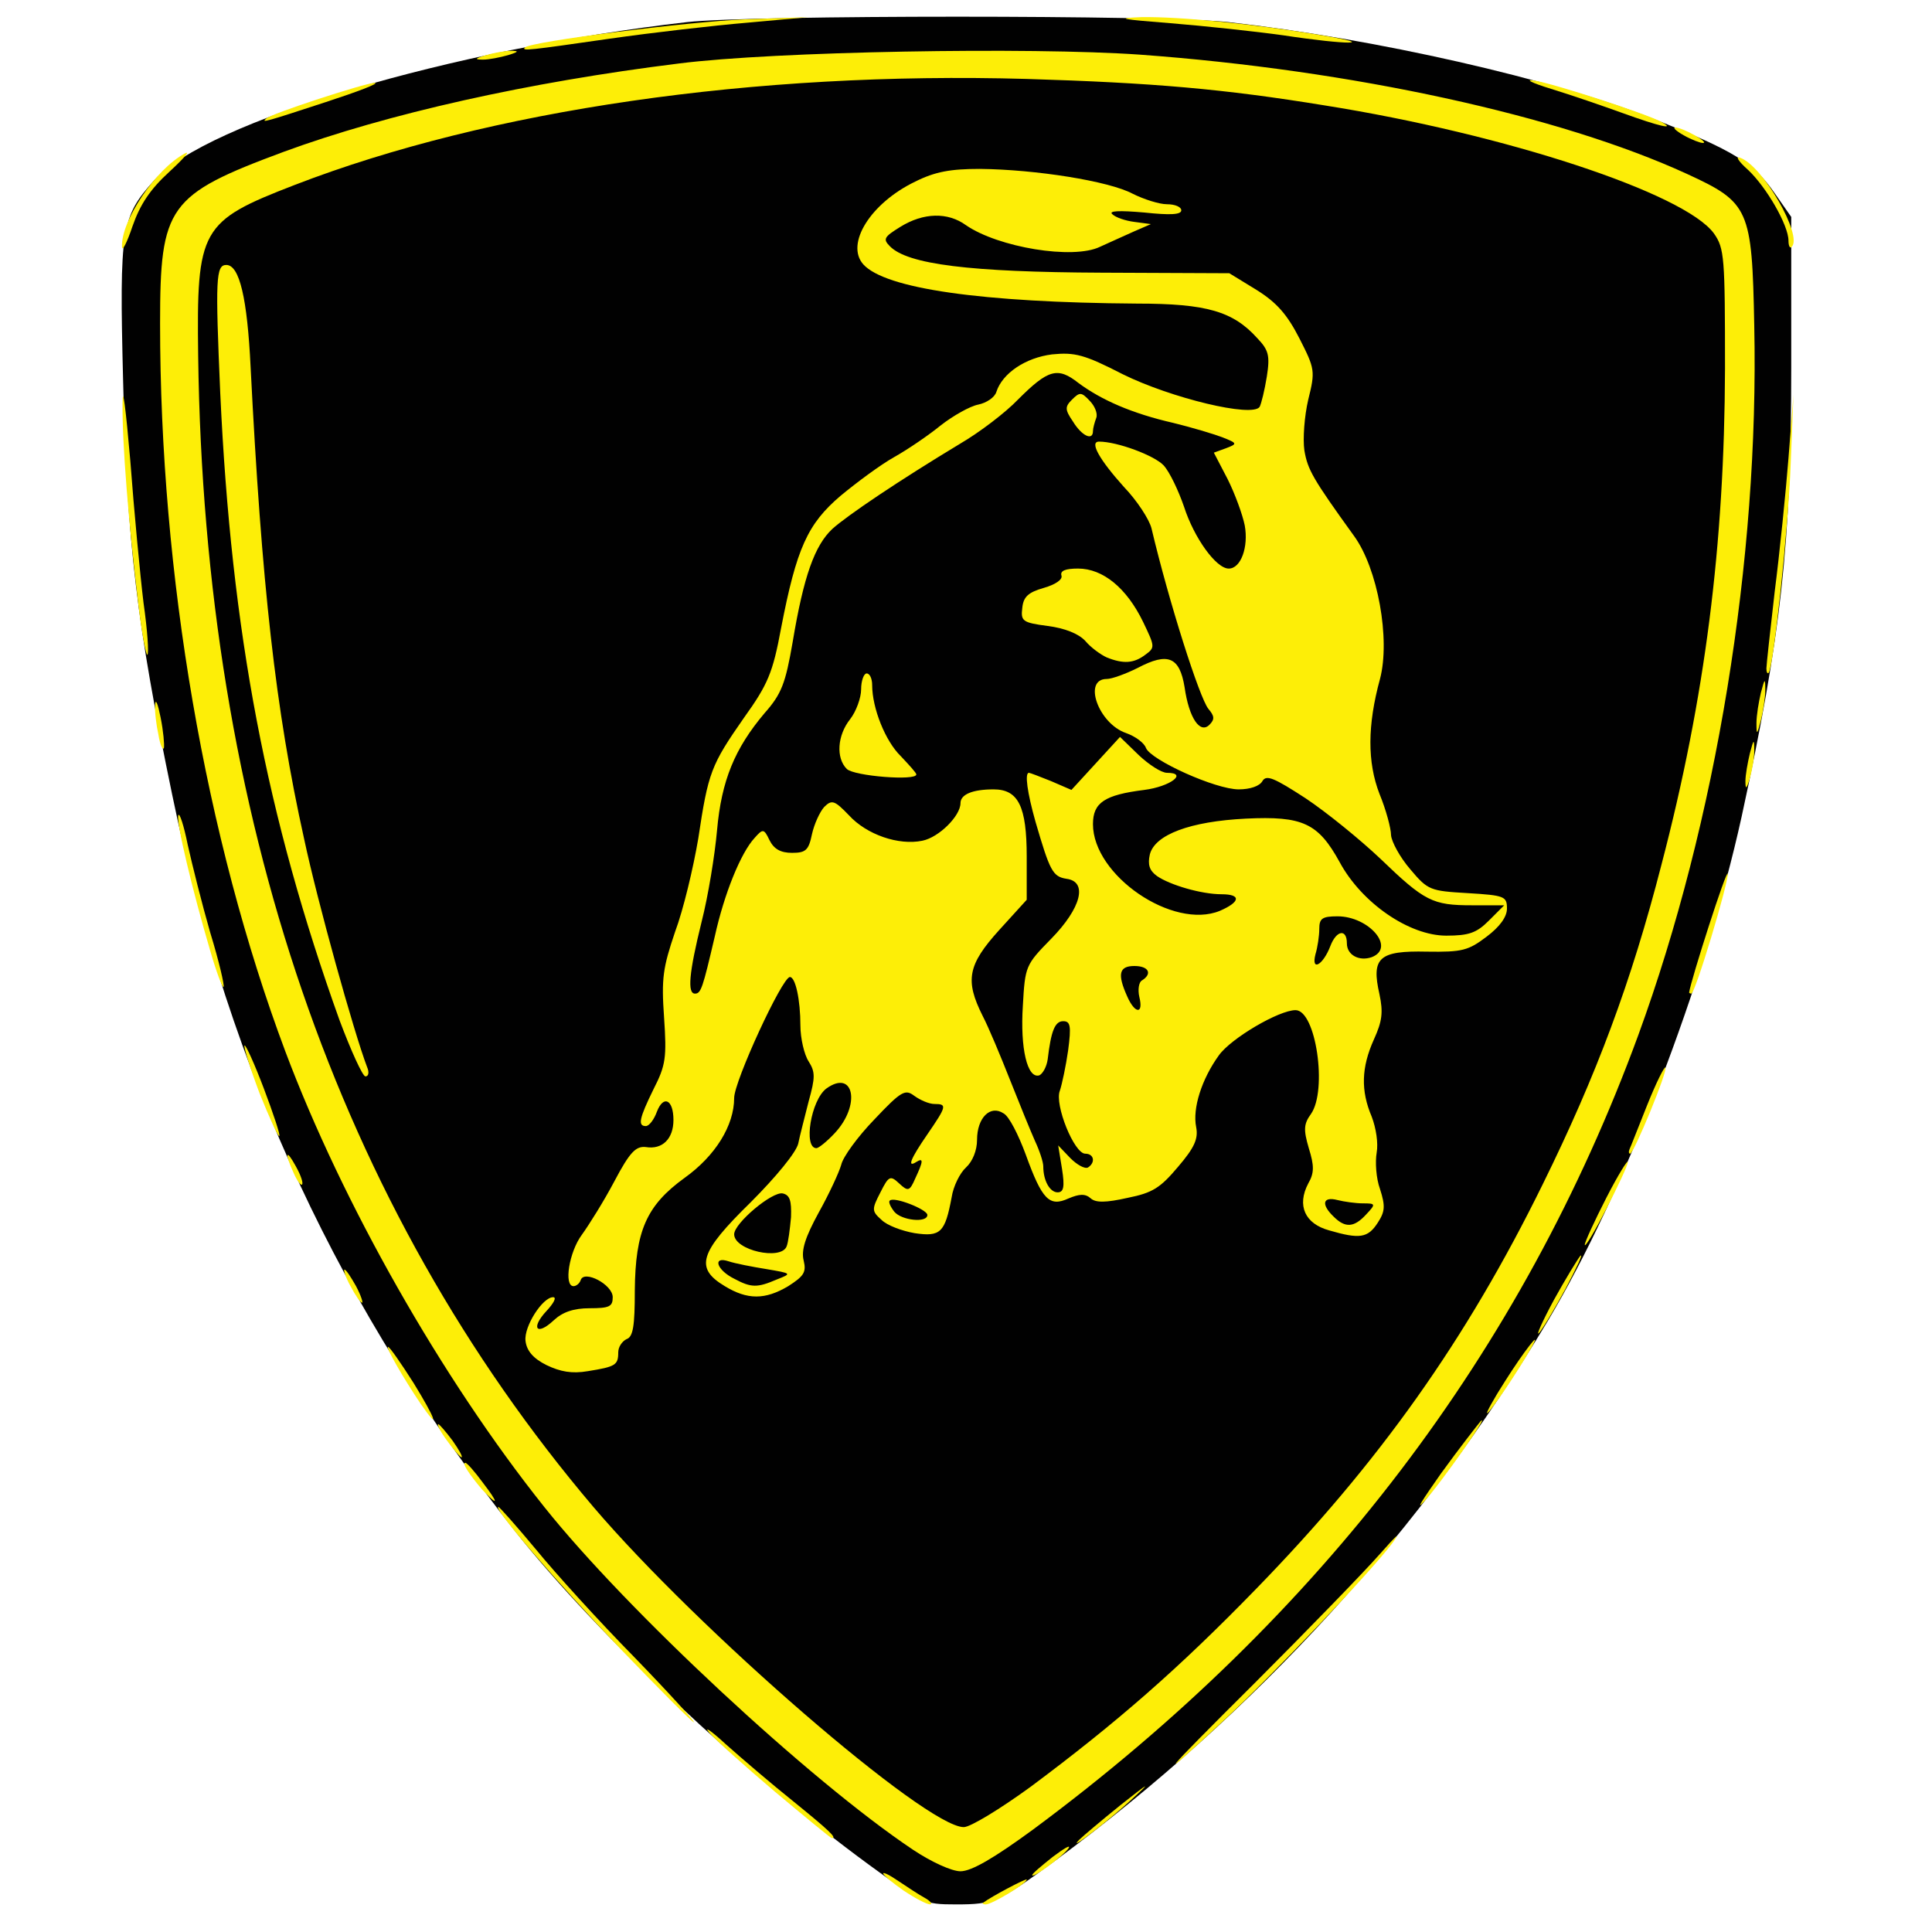 <?xml version="1.0" encoding="utf-8"?>
<!DOCTYPE svg PUBLIC "-//W3C//DTD SVG 1.0//EN" "http://www.w3.org/TR/2001/REC-SVG-20010904/DTD/svg10.dtd">
<svg version="1.0" xmlns="http://www.w3.org/2000/svg" width="32px" height="32px" viewBox="0 0 350 350" preserveAspectRatio="xMidYMid meet">
 <g fill="#010101">
  <path d="M157.4 337.8 c-22.4 -16.4 -49.1 -41.5 -64 -60.3 -31.7 -40.1 -51.8 -83.2 -62.2 -133.5 -6.4 -30.9 -8.2 -45.5 -8.9 -75.1 -0.7 -27.6 -0.3 -29.6 5.6 -36.2 9.6 -10.7 53.9 -23.8 96.6 -28.7 11.6 -1.3 86.3 -1.3 98 0 26.5 3 58.9 10.3 77.2 17.6 14.4 5.7 18 7.9 21.8 13.4 l3 4.3 0 27.1 c0 32.1 -1.8 48.5 -9 81.6 -6.6 30 -21.2 68 -35.1 91.3 -22.8 38 -52.6 70.7 -89.4 97.9 -10.1 7.4 -11 7.8 -17.8 7.8 -5.9 0 -6.2 -0.2 -15.8 -7.2z m-48.6 -95.5 c0.4 -2.8 -2.2 -3.1 -5 -0.6 -2.7 2.4 -2.2 3.5 1.5 3.1 2.4 -0.2 3.3 -0.8 3.5 -2.5z m3.2 -16.2 c0 -1.6 0.3 -3.8 0.6 -4.8 0.3 -1 -0.5 0 -1.9 2.2 -1.8 2.8 -2.2 4.2 -1.4 4.7 2.1 1.3 2.7 0.9 2.7 -2.1z m97.7 -16.9 c2.3 -2.6 3.2 -4.7 3.3 -7.1 0 -4.6 1.8 -9.8 4.8 -13.9 3 -4.2 11.3 -8.2 16.9 -8.2 4.1 0 4.5 0.3 5.9 3.5 1.5 3.6 2 18.1 0.6 20.2 -0.4 0.6 -0.6 3.2 -0.4 5.7 0.4 4.1 0.7 4.6 2.9 4.6 2.4 0 2.5 -0.1 1.9 -5.2 -1.7 -13.8 -1.7 -18.5 -0.2 -22.2 0.9 -2.1 1.3 -4.9 0.9 -6.6 -0.5 -3 -0.6 -3 -5.9 -2.4 l-5.4 0.7 0 -3 c0 -1.7 0.3 -5.1 0.6 -7.7 0.6 -4 1 -4.6 3 -4.6 2.9 0 2.9 -0.1 0.4 -5 -2.7 -5.3 -6.6 -7.2 -13.3 -6.5 -2.8 0.4 -7.2 1.3 -9.6 2.2 l-4.4 1.6 2.7 1.4 c1.5 0.8 4.9 1.7 7.6 2 5 0.6 5 0.6 5 4.3 0 3.2 -0.4 3.9 -3 5 -1.8 0.7 -5.6 1.1 -9.4 0.8 -5.3 -0.3 -7.3 -1 -10.9 -3.6 l-4.5 -3.2 -0.6 3.3 c-0.4 1.8 -2.5 5.1 -5 7.7 -2.4 2.5 -4.6 5.5 -4.9 6.8 -0.5 2 -0.2 2.2 3.9 2.2 l4.4 0 -0.1 4.8 c0 2.6 -0.4 6.5 -0.8 8.7 -0.8 4.4 1.3 10.5 3.6 10.5 0.9 0 1.3 1.4 1.3 4.1 0 4 0.1 4.1 2.8 3.5 1.5 -0.4 4.1 -2.4 5.9 -4.4z m-35.9 -3.7 c-0.3 -0.3 -1.3 0.7 -2.3 2.2 l-1.7 2.8 2.3 -2.2 c1.2 -1.2 2 -2.5 1.7 -2.8z m-45.8 -2.5 c1.1 -2.1 2 -5.3 2 -7.1 0 -1.8 2.1 -7.2 4.7 -12.5 4.7 -9.3 4.8 -9.4 8.4 -9.4 4.1 0 4.9 1.3 4.9 8.7 0 5.8 2.7 10.3 6.3 10.3 1.9 0 3 0.7 3.6 2.2 0.6 1.8 0.9 1.9 1.4 0.5 0.8 -2.1 6.6 -2.3 9.3 -0.2 1 0.8 2.7 1.5 3.7 1.5 0.9 0 1.7 0.7 1.7 1.6 0 1.2 0.3 1.4 1.3 0.6 0.6 -0.5 2 -1.1 2.9 -1.3 1.4 -0.4 1.2 -1.4 -1.8 -7.8 -2.6 -5.7 -3.4 -8.7 -3.4 -13.2 0 -5.6 0.2 -6.1 5 -11.4 4.5 -5 5 -6 5 -10.3 0 -5.3 -2.2 -9.4 -4.5 -8.6 -0.8 0.4 -1.5 1.2 -1.5 2 0 0.7 -1 2.5 -2.2 3.9 -1.8 2 -3.5 2.7 -7.8 3.1 -5.1 0.6 -8.3 -0.1 -15.2 -3 -1.3 -0.6 -1.7 -0.1 -2 2.1 -0.3 2.7 -0.5 2.8 -6.5 3.1 l-6.2 0.3 -1.9 5.2 c-1.1 2.9 -2.3 6.8 -2.7 8.7 -2.1 10.6 -2.3 11 -6.1 11 -2.9 0 -3.4 0.3 -3 1.8 0.2 0.9 0.8 6.3 1.1 12 0.4 5.6 0.9 10.2 1.1 10.2 0.2 0 1.3 -1.8 2.4 -4z m67 -52 c0 -4.3 -0.3 -5 -2 -5 -1.7 0 -1.9 0.5 -1.3 3.3 0.6 3.3 2 6.7 2.8 6.7 0.3 0 0.5 -2.2 0.5 -5z m50.5 -15.7 c0.1 -6 0.6 -12.4 1.2 -14.4 1.6 -5.5 -0.7 -16 -4.6 -21.3 -8.9 -11.7 -8.6 -10.9 -8.6 -23 0.1 -8.1 -0.1 -10 -0.7 -7.1 -1.6 7.9 -1.8 8.5 -3.7 8.5 -2.5 0 -3.2 5.9 -1.5 10.9 1.6 4.4 1.8 12.5 0.4 15.2 -1.5 2.8 -8.6 2.6 -11.7 -0.3 -2.9 -2.7 -2.9 -1.6 0.1 6.3 1.3 3.5 2.7 8 3.1 9.9 0.4 1.9 1.4 4.2 2.2 5.2 0.9 1 1.3 3.1 1.1 5.5 -0.3 3.7 -0.4 3.8 -4.5 4.1 -4.7 0.4 -5.6 -0.6 -6.8 -7.4 l-0.6 -4.2 -4 1.7 c-2.1 0.9 -3.9 2 -3.9 2.4 0 0.4 1.6 1.5 3.5 2.3 2 0.8 3.8 2.1 4.2 3 0.3 0.8 3.5 2.9 7.1 4.5 5.9 2.8 6.7 3 7.7 1.5 2.1 -2.8 6.6 -1.9 13.5 2.8 3.6 2.5 6.5 4.5 6.5 4.5 0 0.1 0 -4.7 0 -10.6z m-41.5 -20.1 c0 -0.5 -1.6 -2.6 -3.5 -4.8 -2.3 -2.6 -3.7 -3.5 -4.2 -2.8 -0.4 0.7 -1.7 1.4 -2.8 1.7 -1.6 0.3 -1.4 0.6 1.2 1.2 1.7 0.4 4.2 1.8 5.4 3.1 2.3 2.4 3.9 3.1 3.9 1.6z m-171.3 -51.4 c-0.2 -2.4 -0.4 -0.7 -0.4 3.7 0 4.4 0.2 6.3 0.4 4.3 0.2 -2.1 0.2 -5.7 0 -8z m163.6 -22.2 c0.9 -0.7 1.7 -2.2 1.7 -3.3 0 -1.6 -1.2 -2.1 -7 -3.1 -8 -1.4 -17.6 -1.5 -20.5 -0.2 -1.6 0.7 -1.3 0.9 1.6 0.9 2 0.1 4.8 1 6.2 2.1 1.4 1.1 3.3 2 4.4 2.1 1 0 3.4 0.7 5.3 1.4 4.5 1.7 6.1 1.7 8.3 0.1z"/>
  <path d="M201.2 183.5 c-0.7 -1.4 -1.2 -4.6 -1.2 -7 l0 -4.5 5.5 0 c6.2 0 6.2 -0.1 4.9 9.4 -0.7 4.5 -0.7 4.6 -4.4 4.6 -3 0 -3.9 -0.5 -4.8 -2.5z"/>
 </g>
 <g fill="#fdee07">
  <path d="M163.7 342.5 c-2 -1.4 -3.7 -2.8 -3.7 -3.1 0 -0.3 1.2 0.3 2.8 1.4 1.5 1 3.6 2.4 4.7 3 1.1 0.6 1.5 1.2 1 1.2 -0.6 0 -2.7 -1.1 -4.8 -2.5z"/>
  <path d="M178.1 344.7 c1.6 -1.2 7.9 -4.5 7.9 -4.2 0 0.7 -6.3 4.5 -7.4 4.5 -0.5 0 -0.7 -0.1 -0.5 -0.3z"/>
  <path d="M187 339.7 c0 -0.3 1.7 -1.7 3.7 -3.3 2 -1.5 3.3 -2.3 2.9 -1.6 -0.8 1.3 -6.6 5.6 -6.6 4.9z"/>
  <path d="M165.4 335.1 c-18.7 -12.5 -51.9 -43.4 -66.8 -62.1 -18.6 -23.3 -36.6 -55.1 -46.9 -82.5 -14.5 -38.7 -22.7 -86.3 -22.7 -131.9 0 -21.3 1.4 -23.3 22.4 -31.1 18.8 -6.9 44.2 -12.6 71.6 -16 17.3 -2.2 63.6 -3 83.5 -1.6 38.4 2.8 76 11 99.1 21.6 11.3 5.2 11.8 6.3 12.2 27.5 0.9 42.3 -6.9 89.9 -21 128.5 -21 57.3 -57.4 105.2 -109.6 143.9 -7.1 5.2 -11.2 7.6 -13.2 7.6 -1.6 0 -5.3 -1.7 -8.6 -3.9z m21.3 -11.4 c15.7 -11.7 26.9 -21.5 40.8 -35.8 22.3 -22.9 38.1 -45.1 52 -73.4 9.7 -19.7 16 -36.5 21.5 -57.9 7.9 -30.2 11.4 -57.9 11.5 -89.8 0 -20.2 -0.1 -21.8 -2 -24.5 -5.3 -7.3 -37.8 -18 -70.5 -23.2 -18.4 -3 -31.1 -4.1 -54 -4.8 -49.2 -1.4 -97.4 5.6 -132.6 19.2 -17.1 6.6 -17.8 7.9 -17.5 31 1.1 83.4 25.3 153.9 71.6 208.5 19 22.3 60.2 58 67.1 58 1.2 0 6.6 -3.3 12.1 -7.3z"/>
  <path d="M99 247.3 c-2.4 -1.2 -3.6 -2.6 -3.8 -4.4 -0.3 -2.6 3.1 -7.9 5 -7.9 0.7 0 0.1 1.1 -1.2 2.5 -2.9 3.1 -1.8 4.6 1.3 1.7 1.6 -1.5 3.6 -2.2 6.5 -2.2 3.6 0 4.2 -0.3 4.2 -2 0 -2.3 -5.2 -5 -5.8 -3.1 -0.2 0.6 -0.8 1.1 -1.3 1.1 -1.8 0 -0.8 -6.2 1.5 -9.3 1.3 -1.8 4 -6.1 5.9 -9.7 2.8 -5.3 3.9 -6.4 5.7 -6.2 3 0.5 5 -1.5 5 -4.9 0 -3.7 -1.8 -4.6 -3 -1.5 -0.5 1.4 -1.4 2.6 -2 2.6 -1.5 0 -1.2 -1.4 1.4 -6.7 2.2 -4.3 2.4 -5.7 1.9 -13 -0.5 -7.1 -0.2 -9 2 -15.5 1.5 -4 3.3 -11.6 4.2 -16.9 1.8 -12 2.3 -13.3 8.3 -21.9 4.3 -6 5.2 -8.1 6.7 -16.2 2.8 -14.5 4.8 -18.9 10.8 -24 2.9 -2.4 7.2 -5.6 9.7 -7 2.5 -1.4 6.3 -4 8.5 -5.8 2.2 -1.7 5.2 -3.4 6.7 -3.7 1.5 -0.3 3 -1.3 3.3 -2.3 1.1 -3.4 5.3 -6.2 10.1 -6.8 4.1 -0.4 5.8 0 12.8 3.6 8.7 4.3 23.5 7.9 24.8 5.9 0.3 -0.6 0.9 -3 1.3 -5.5 0.6 -3.8 0.3 -4.8 -1.7 -6.9 -4.4 -4.9 -9.2 -6.3 -21.8 -6.3 -28.2 -0.2 -45.6 -2.7 -49.6 -7.1 -3.3 -3.7 1.3 -11.1 9.4 -15 3.6 -1.8 6.4 -2.3 11.7 -2.3 10.1 0.1 23.4 2.2 27.7 4.5 2 1 4.8 1.9 6.2 1.9 1.5 0 2.6 0.5 2.6 1.1 0 0.8 -2 0.9 -6.7 0.4 -4.6 -0.4 -6.5 -0.3 -5.8 0.3 0.6 0.6 2.4 1.2 4 1.4 l3 0.4 -3 1.3 c-1.6 0.7 -4.4 2 -6.2 2.8 -4.9 2.4 -18.5 0.1 -24.3 -3.9 -3.3 -2.4 -7.7 -2.3 -11.9 0.3 -2.9 1.8 -3.2 2.2 -1.9 3.5 3.2 3.3 14.5 4.7 38.4 4.8 l23.1 0.1 4.9 3 c3.7 2.3 5.6 4.5 7.8 8.8 2.8 5.5 2.9 5.9 1.6 11.1 -0.7 3 -1 7.1 -0.7 9.2 0.6 3.5 1.5 5.1 9 15.5 4.3 5.9 6.6 18.7 4.7 25.9 -2.3 8.4 -2.3 15.1 -0.1 20.8 1.2 2.9 2.1 6.3 2.1 7.5 0.1 1.2 1.6 4 3.5 6.2 3.2 3.8 3.6 3.9 10.4 4.3 6.7 0.4 7.1 0.6 7.1 2.8 0 1.5 -1.3 3.3 -3.7 5.1 -3.3 2.5 -4.4 2.8 -10.8 2.7 -8.7 -0.2 -10.1 1.1 -8.6 7.7 0.7 3.3 0.5 4.9 -1 8.2 -2.3 5.1 -2.4 9.3 -0.4 14 0.8 2.1 1.2 4.8 0.9 6.5 -0.3 1.7 -0.1 4.7 0.6 6.6 1 3.1 0.9 4.1 -0.4 6.1 -1.8 2.8 -3.3 3 -8.8 1.4 -4.4 -1.2 -5.9 -4.5 -3.8 -8.5 1.1 -1.9 1.1 -3.2 0.1 -6.4 -1 -3.4 -0.9 -4.4 0.4 -6.2 3 -4.3 0.9 -18.8 -2.8 -18.8 -3 0 -11.7 5.1 -13.9 8.2 -3.1 4.3 -4.8 9.6 -4.1 13 0.4 2.1 -0.3 3.7 -3.3 7.2 -3.2 3.8 -4.6 4.7 -9.1 5.6 -4 0.9 -5.8 0.9 -6.7 0.1 -1 -0.9 -2.1 -0.8 -4 0 -3.5 1.6 -4.8 0.3 -7.8 -8 -1.3 -3.5 -3 -6.9 -4 -7.4 -2.4 -1.6 -4.8 0.8 -4.8 4.8 0 1.9 -0.8 3.9 -2 5 -1.1 1 -2.3 3.4 -2.6 5.4 -1.2 6.4 -2 7.2 -6.7 6.5 -2.3 -0.4 -5 -1.4 -6 -2.4 -1.8 -1.6 -1.8 -1.9 -0.2 -5 1.5 -3 1.8 -3.1 3.4 -1.6 1.6 1.5 1.9 1.4 2.9 -0.9 1.5 -3.2 1.5 -3.8 0.2 -3 -1.7 1.1 -1.1 -0.5 2 -5 3.5 -5.1 3.6 -5.5 1.3 -5.5 -1 0 -2.6 -0.7 -3.7 -1.5 -1.6 -1.2 -2.3 -0.9 -7.2 4.3 -3 3.1 -5.7 6.8 -6 8.2 -0.4 1.4 -2.2 5.3 -4.1 8.7 -2.4 4.4 -3.2 6.8 -2.7 8.7 0.5 2.1 0 2.8 -2.8 4.6 -4.2 2.5 -7.4 2.5 -11.5 0 -5.5 -3.3 -4.6 -6.1 4.7 -15.2 4.6 -4.6 8.2 -9 8.6 -10.6 0.3 -1.5 1.2 -4.9 1.9 -7.7 1.2 -4.3 1.2 -5.3 0 -7.2 -0.8 -1.2 -1.5 -4.2 -1.5 -6.5 0 -4.7 -0.9 -8.8 -1.9 -8.8 -1.4 0 -10.1 18.9 -10.1 21.9 0 5 -3.4 10.5 -9 14.5 -6.9 5 -8.9 9.6 -9 20.4 0 6.4 -0.3 8.4 -1.5 8.8 -0.8 0.4 -1.5 1.4 -1.5 2.4 0 2.3 -0.5 2.6 -5.5 3.4 -2.9 0.5 -5 0.1 -7.5 -1.1z m41.7 -15.5 c2.8 -1.1 2.8 -1.1 -1.9 -1.9 -2.5 -0.4 -5.6 -1 -6.8 -1.4 -3 -1 -2.2 1.6 1.1 3.2 3 1.6 4.1 1.6 7.6 0.1z m1.8 -6 c0.3 -0.7 0.6 -3.1 0.8 -5.3 0.1 -3 -0.2 -4 -1.5 -4.3 -1.9 -0.4 -8.8 5.4 -8.8 7.4 0 2.9 8.5 4.8 9.5 2.2z m105 -5.8 c1.8 -1.9 1.7 -2 -0.6 -2 -1.3 0 -3.4 -0.3 -4.6 -0.6 -2.7 -0.7 -3 0.8 -0.7 3 2.1 2.1 3.7 2 5.9 -0.4z m-79.5 0.1 c0 -1 -6.1 -3.4 -6.8 -2.6 -0.3 0.2 0.1 1.1 0.8 2 1.3 1.6 6 2.1 6 0.6z m24.4 -8.3 l-0.7 -4.3 2.2 2.3 c1.2 1.2 2.6 2 3.2 1.7 1.4 -0.9 1.1 -2.5 -0.5 -2.5 -2 0 -5.6 -8.9 -4.6 -11.4 0.4 -1.2 1.1 -4.5 1.5 -7.3 0.6 -4.5 0.4 -5.3 -0.9 -5.3 -1.5 0 -2.2 1.8 -2.8 6.9 -0.2 1.4 -0.9 2.6 -1.5 2.9 -2.2 0.7 -3.5 -4.9 -3 -12.6 0.4 -7.2 0.5 -7.4 5.1 -12.1 5.5 -5.6 6.7 -10.4 2.8 -10.9 -2.5 -0.4 -3 -1.4 -5.6 -10.3 -1.5 -5.3 -2 -8.9 -1.2 -8.9 0.2 0 2 0.7 4 1.5 l3.7 1.6 4.4 -4.8 4.4 -4.8 3.4 3.3 c1.8 1.7 4.1 3.2 5.1 3.2 3.9 0 0.6 2.5 -4.1 3.1 -7.2 0.9 -9.3 2.3 -9.3 6.2 0 9.3 14.5 19.2 23 15.7 3.7 -1.6 3.9 -3 0.3 -3 -3.7 0 -9.4 -1.7 -11.7 -3.3 -1.4 -1 -1.7 -2.1 -1.3 -3.9 0.9 -3.6 7.3 -6 17.4 -6.5 10.3 -0.5 13.1 0.8 17 7.9 4 7.4 12.6 13.3 19.3 13.3 4.1 0 5.5 -0.5 7.7 -2.7 l2.8 -2.8 -5.8 0 c-7.2 0 -8.6 -0.7 -16.7 -8.5 -3.6 -3.4 -9.6 -8.3 -13.5 -10.9 -5.7 -3.7 -7.1 -4.3 -7.8 -3.1 -0.5 0.9 -2.2 1.5 -4.3 1.5 -4.2 0 -15.9 -5.3 -16.8 -7.5 -0.3 -0.9 -1.9 -2.1 -3.6 -2.7 -5 -1.7 -7.9 -9.8 -3.5 -9.8 0.9 0 3.4 -0.9 5.6 -2 5.5 -2.9 7.6 -2 8.5 3.5 0.8 5.6 2.8 8.5 4.5 6.8 1 -1 0.9 -1.6 -0.2 -2.9 -1.6 -2 -7.1 -19.2 -10.3 -32.7 -0.4 -1.6 -2.6 -5 -5 -7.5 -4.4 -4.9 -6.3 -8.2 -4.5 -8.2 3.3 0 10 2.5 11.7 4.3 1.1 1.2 2.7 4.6 3.7 7.5 1.8 5.6 5.8 11.2 8.1 11.2 2.2 0 3.6 -3.9 2.9 -7.8 -0.4 -2 -1.8 -5.8 -3.1 -8.4 l-2.5 -4.8 2.2 -0.8 c2.1 -0.8 2.1 -0.9 -0.7 -2 -1.6 -0.6 -5.6 -1.8 -8.9 -2.6 -7.4 -1.7 -12.9 -4.1 -17.1 -7.2 -3.8 -3 -5.5 -2.5 -11 3 -2.2 2.3 -6.9 5.9 -10.5 8 -11.1 6.7 -20.3 12.9 -23.1 15.4 -3.2 3 -5.2 8.5 -7.2 20.5 -1.3 7.5 -2 9.4 -5.1 12.9 -5.4 6.4 -7.8 12.2 -8.6 21.2 -0.4 4.5 -1.6 11.9 -2.8 16.6 -2.3 9.3 -2.6 13 -1.2 13 1.1 0 1.4 -1 3.6 -10.4 1.7 -7.7 4.7 -15.1 7.2 -17.8 1.5 -1.7 1.7 -1.7 2.7 0.4 0.8 1.6 2 2.3 4.1 2.3 2.5 0 3 -0.5 3.6 -3.4 0.4 -1.8 1.4 -4 2.2 -4.9 1.4 -1.4 1.9 -1.2 4.5 1.5 3.2 3.5 9 5.5 13.3 4.6 3 -0.6 6.9 -4.5 6.9 -6.8 0 -1.6 2.2 -2.5 6 -2.5 4.5 0 6 3.1 6 12.2 l0 7.8 -5 5.5 c-5.7 6.3 -6.2 9.1 -3 15.5 1.1 2.1 3.3 7.4 5 11.7 1.7 4.3 3.7 9.2 4.5 11 0.8 1.7 1.5 3.8 1.5 4.6 0 2.6 1.2 4.7 2.6 4.7 1.1 0 1.3 -1 0.8 -4.2z m-41.2 -6.5 c4.8 -5.1 3.5 -11.7 -1.5 -8.1 -2.8 2.1 -4.2 10.8 -1.8 10.8 0.4 0 1.9 -1.2 3.3 -2.7z m55.2 -24.7 c-0.3 -1.3 -0.1 -2.7 0.5 -3 1.9 -1.2 1.2 -2.6 -1.4 -2.6 -2.8 0 -3.1 1.5 -1.3 5.5 1.4 3.2 3 3.3 2.2 0.1z m34.6 -9.2 c1.1 -2.9 3 -3.2 3 -0.5 0 2.1 2.2 3.3 4.5 2.5 4.4 -1.7 -0.5 -7.4 -6.2 -7.4 -2.8 0 -3.3 0.4 -3.3 2.3 0 1.2 -0.3 3.3 -0.7 4.6 -0.8 3.2 1.4 1.9 2.7 -1.5z"/>
  <path d="M153.4 139.3 c-2 -2 -1.7 -6.1 0.6 -9 1.1 -1.4 2 -3.9 2 -5.4 0 -1.6 0.5 -2.9 1 -2.9 0.6 0 1 1 1 2.1 0 4.2 2.4 10.2 5.2 12.9 1.5 1.6 2.8 3 2.8 3.3 0 1.2 -11.3 0.3 -12.6 -1z"/>
  <path d="M200.5 119.1 c-1.1 -0.5 -2.9 -1.8 -3.9 -3 -1.2 -1.3 -3.7 -2.3 -6.8 -2.7 -4.6 -0.6 -4.9 -0.9 -4.6 -3.3 0.2 -2 1.1 -2.8 3.9 -3.6 2.1 -0.6 3.4 -1.5 3.2 -2.2 -0.3 -0.9 0.7 -1.3 3 -1.3 4.5 0 8.8 3.5 11.8 9.7 2.1 4.4 2.2 4.6 0.4 5.9 -2.1 1.6 -4 1.7 -7 0.5z"/>
  <path d="M194.4 76.4 c-1.5 -2.2 -1.5 -2.7 -0.2 -4 1.4 -1.4 1.7 -1.4 3.2 0.2 0.9 0.9 1.5 2.3 1.2 3.1 -0.3 0.8 -0.6 1.9 -0.6 2.4 0 1.8 -2 0.9 -3.6 -1.7z"/>
  <path d="M61.5 184.8 c-13.2 -36.8 -19.6 -70.2 -21.6 -113.6 -0.9 -20.7 -0.8 -23.2 1.1 -23.2 2.4 0 3.8 6.1 4.4 18.5 2 39.4 4.5 62.1 9.7 85.5 2.4 11.3 9 35 11.4 41.3 0.4 0.9 0.3 1.7 -0.3 1.7 -0.5 0 -2.6 -4.6 -4.7 -10.2z"/>
  <path d="M195.5 333.3 c0.6 -0.6 3.9 -3.4 7.5 -6.3 5.3 -4.2 5.7 -4.4 2 -1 -4.1 3.8 -11.9 9.8 -9.5 7.3z"/>
  <path d="M140.4 324.6 c-5.4 -4.6 -10.8 -9.4 -11.9 -10.7 -1.1 -1.3 0.3 -0.4 3 2.1 2.8 2.5 8.3 7.2 12.3 10.4 6.4 5.2 7.9 6.6 6.9 6.6 -0.2 0 -4.8 -3.8 -10.3 -8.4z"/>
  <path d="M227.2 305 c9.6 -9.6 19.9 -20.2 22.8 -23.5 2.9 -3.3 3.9 -4.2 2.2 -1.9 -3.9 5.2 -21.8 24 -30.3 31.9 -13.4 12.5 -11.7 10.4 5.3 -6.5z"/>
  <path d="M112.3 298.6 c-11.3 -11.8 -23.2 -25.6 -22 -25.6 0.2 0 3.3 3.5 6.8 7.7 3.5 4.3 11.5 13.1 17.8 19.5 6.3 6.5 11.1 11.8 10.8 11.8 -0.3 0 -6.3 -6 -13.4 -13.4z"/>
  <path d="M261 267 c3.4 -4.7 6.7 -8.9 7.2 -9.5 2 -1.9 -7 11 -10.2 14.5 -1.7 1.9 -0.3 -0.3 3 -5z"/>
  <path d="M87.3 269.8 c-2.2 -2.6 -3.7 -4.8 -3 -4.8 0.3 0 1.7 1.6 3.1 3.5 3 3.9 3 4.6 -0.1 1.3z"/>
  <path d="M81 261 c-1.2 -1.6 -1.9 -3 -1.6 -3 0.2 0 1.4 1.4 2.6 3 1.2 1.7 1.9 3 1.6 3 -0.2 0 -1.4 -1.3 -2.6 -3z"/>
  <path d="M76.2 254.3 c-3.1 -4.6 -6.4 -10.3 -5.9 -10.3 0.3 0 2.3 2.9 4.6 6.5 4 6.5 4.9 9 1.3 3.8z"/>
  <path d="M272.6 250.3 c3.4 -5.4 6.9 -9.9 4.9 -6.3 -2.3 4.1 -7.6 12 -8.1 12 -0.2 0 1.2 -2.6 3.2 -5.7z"/>
  <path d="M281.5 235.5 c2.1 -3.8 4.3 -7.4 4.8 -8 0.6 -0.5 -0.7 2.2 -2.7 6 -2.1 3.9 -4.3 7.5 -4.8 8 -0.6 0.6 0.6 -2.1 2.7 -6z"/>
  <path d="M63.5 233 c-0.9 -1.6 -1.3 -3 -1.1 -3 0.3 0 1.2 1.4 2.1 3 0.9 1.7 1.3 3 1.1 3 -0.3 0 -1.2 -1.3 -2.1 -3z"/>
  <path d="M287.1 225.5 c0 -0.5 1.8 -4.4 3.9 -8.5 2.1 -4.1 3.9 -7 3.9 -6.5 0 0.6 -1.8 4.4 -3.9 8.5 -2.1 4.1 -3.9 7.1 -3.9 6.5z"/>
  <path d="M53.2 212.5 c-1.7 -3.7 -1.4 -4.5 0.4 -1.2 0.9 1.6 1.4 3.1 1.1 3.3 -0.2 0.2 -0.9 -0.7 -1.5 -2.1z"/>
  <path d="M295.2 208.2 c0.2 -0.4 1.6 -4 3.2 -8 1.6 -4 3.1 -7 3.3 -6.8 0.5 0.5 -5.7 15.6 -6.4 15.6 -0.2 0 -0.3 -0.3 -0.1 -0.8z"/>
  <path d="M47 198 c-1.7 -4.5 -2.9 -8.4 -2.7 -8.6 0.2 -0.2 1.8 3.3 3.5 7.8 1.7 4.5 3 8.4 2.8 8.6 -0.2 0.2 -1.8 -3.3 -3.6 -7.8z"/>
  <path d="M306 179.8 c0.3 -2.2 6.9 -22.8 7 -21.5 0 2.1 -5.9 21.7 -6.6 21.7 -0.2 0 -0.4 -0.1 -0.4 -0.2z"/>
  <path d="M38.1 172.3 c-3.3 -11.2 -6.2 -23.4 -5.8 -24.6 0.2 -0.6 1 1.8 1.7 5.3 0.8 3.6 2.6 10.8 4.1 16 1.6 5.2 2.6 9.6 2.4 9.8 -0.2 0.2 -1.3 -2.7 -2.4 -6.5z"/>
  <path d="M316.2 141.5 c0 -1.1 0.4 -3.3 0.8 -5 0.7 -2.7 0.8 -2.7 0.8 -0.5 0 1.4 -0.4 3.6 -0.8 5 -0.6 2 -0.8 2.1 -0.8 0.5z"/>
  <path d="M28.7 133.1 c-0.4 -1.8 -0.7 -4.3 -0.6 -5.5 0.1 -1.1 0.5 -0.1 1 2.4 0.5 2.5 0.7 4.9 0.6 5.5 -0.2 0.5 -0.7 -0.5 -1 -2.4z"/>
  <path d="M318.2 131 c0 -1.4 0.4 -3.8 0.8 -5.5 0.7 -2.7 0.8 -2.7 0.8 -0.5 0 1.4 -0.4 3.9 -0.8 5.5 -0.7 2.7 -0.8 2.7 -0.8 0.5z"/>
  <path d="M320 121.1 c0 -0.6 0.7 -6.9 1.5 -13.9 0.9 -7 2 -17.9 2.5 -24.2 l0.9 -11.5 -0.5 12.5 c-0.4 11.5 -3.1 36.9 -4 37.9 -0.2 0.2 -0.4 -0.1 -0.4 -0.8z"/>
  <path d="M25.1 109.8 c-1.8 -14.7 -3 -29.8 -2.9 -36.8 0 -3.6 0.6 1.1 1.4 10.4 0.7 9.3 1.8 20.9 2.4 25.8 0.7 4.9 1 9.2 0.7 9.4 -0.2 0.3 -1 -3.7 -1.6 -8.8z"/>
  <path d="M22.1 44.7 c-0.2 -4.7 6.1 -14.1 11.4 -16.9 1.1 -0.6 -0.2 0.9 -2.8 3.3 -3.5 3.2 -5.3 5.9 -6.7 9.9 -1 3 -1.9 4.7 -1.9 3.7z"/>
  <path d="M324 43.6 c0 -2.8 -4 -9.7 -7.3 -12.8 -1.8 -1.6 -2.4 -2.6 -1.4 -2.2 4.1 1.5 11.3 14.1 9.3 16.1 -0.3 0.4 -0.6 -0.1 -0.6 -1.1z"/>
  <path d="M305 24.5 c-1.4 -0.8 -2 -1.4 -1.5 -1.4 0.6 0 2.1 0.6 3.5 1.4 1.4 0.8 2.1 1.4 1.5 1.4 -0.5 0 -2.1 -0.6 -3.5 -1.4z"/>
  <path d="M294 20.5 c-3.6 -1.3 -9.4 -3.3 -13 -4.4 -3.6 -1.1 -4.9 -1.8 -3 -1.5 3.7 0.6 20.5 6.1 23 7.5 2.7 1.5 -0.4 0.8 -7 -1.6z"/>
  <path d="M48.2 21.5 c0.8 -0.9 18.1 -6.5 19.7 -6.5 0.9 0.1 -3.1 1.6 -8.9 3.5 -11 3.6 -11.7 3.8 -10.8 3z"/>
  <path d="M88 10 c1.4 -0.4 3.4 -0.8 4.5 -0.8 1.6 0 1.5 0.2 -0.5 0.8 -1.4 0.4 -3.4 0.8 -4.5 0.8 -1.6 0 -1.5 -0.2 0.5 -0.8z"/>
  <path d="M95.1 8.6 c1.1 -1.1 29.8 -4.7 39.9 -5.1 l11.5 -0.4 -11 1 c-6 0.5 -17.3 1.8 -25 2.9 -14.6 2.1 -16.1 2.3 -15.4 1.6z"/>
  <path d="M232.5 6.4 c-5 -0.7 -14.3 -1.7 -20.5 -2.2 -8.9 -0.7 -10.1 -0.9 -5.2 -1.1 6.9 -0.1 20.3 1.2 32.7 3.3 10.3 1.7 4.8 1.8 -7 0z"/>
 </g>
</svg>
